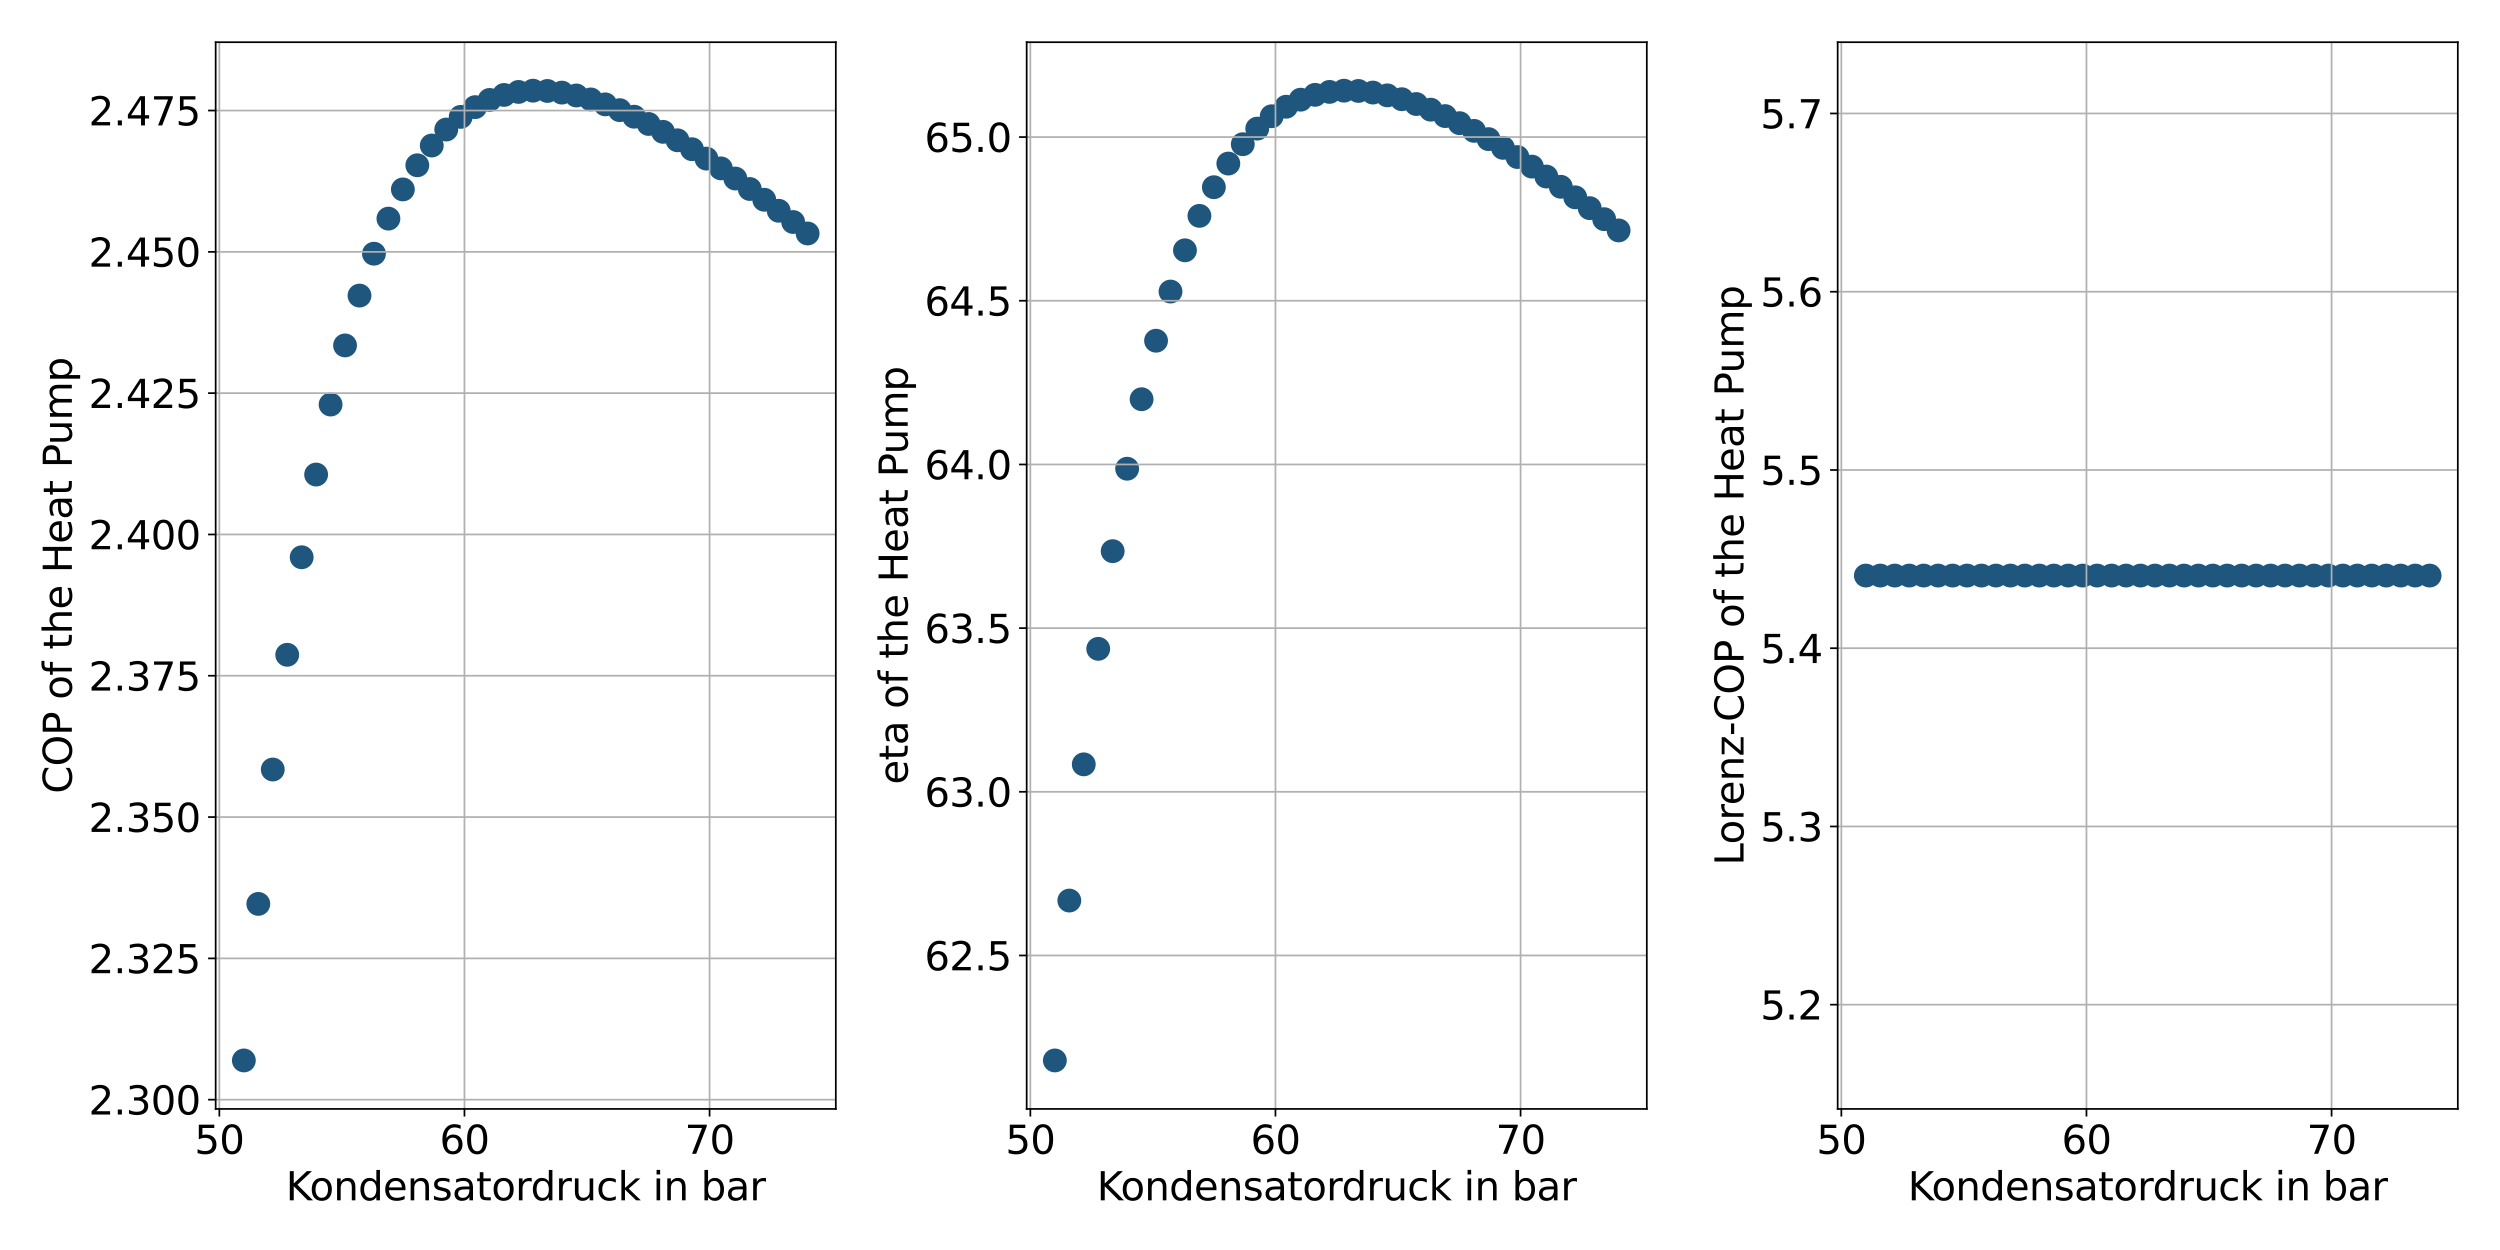 <?xml version="1.0" encoding="utf-8" standalone="no"?>
<!DOCTYPE svg PUBLIC "-//W3C//DTD SVG 1.1//EN"
  "http://www.w3.org/Graphics/SVG/1.1/DTD/svg11.dtd">
<svg xmlns:xlink="http://www.w3.org/1999/xlink" width="1152pt" height="576pt" viewBox="0 0 1152 576" xmlns="http://www.w3.org/2000/svg" version="1.1">
 <defs>
  <style type="text/css">*{stroke-linejoin: round; stroke-linecap: butt}</style>
 </defs>
 <g id="figure_1">
  <g id="patch_1">
   <path d="M 0 576 
L 1152 576 
L 1152 0 
L 0 0 
z
" style="fill: #ffffff"/>
  </g>
  <g id="axes_1">
   <g id="patch_2">
    <path d="M 99.38 511 
L 385.14 511 
L 385.14 19.44 
L 99.38 19.44 
z
" style="fill: #ffffff"/>
   </g>
   <g id="PathCollection_1">
    <defs>
     <path id="m66eb9a0f1f" d="M 0 5 
C 1.326 5 2.598 4.473 3.536 3.536 
C 4.473 2.598 5 1.326 5 0 
C 5 -1.326 4.473 -2.598 3.536 -3.536 
C 2.598 -4.473 1.326 -5 0 -5 
C -1.326 -5 -2.598 -4.473 -3.536 -3.536 
C -4.473 -2.598 -5 -1.326 -5 0 
C -5 1.326 -4.473 2.598 -3.536 3.536 
C -2.598 4.473 -1.326 5 0 5 
z
" style="stroke: #1f567d"/>
    </defs>
    <g clip-path="url(#pb2d393e1b3)">
     <use xlink:href="#m66eb9a0f1f" x="112.369" y="488.656" style="fill: #1f567d; stroke: #1f567d"/>
     <use xlink:href="#m66eb9a0f1f" x="119.03" y="416.518" style="fill: #1f567d; stroke: #1f567d"/>
     <use xlink:href="#m66eb9a0f1f" x="125.691" y="354.589" style="fill: #1f567d; stroke: #1f567d"/>
     <use xlink:href="#m66eb9a0f1f" x="132.352" y="301.73" style="fill: #1f567d; stroke: #1f567d"/>
     <use xlink:href="#m66eb9a0f1f" x="139.013" y="256.786" style="fill: #1f567d; stroke: #1f567d"/>
     <use xlink:href="#m66eb9a0f1f" x="145.674" y="218.673" style="fill: #1f567d; stroke: #1f567d"/>
     <use xlink:href="#m66eb9a0f1f" x="152.336" y="186.417" style="fill: #1f567d; stroke: #1f567d"/>
     <use xlink:href="#m66eb9a0f1f" x="158.997" y="159.171" style="fill: #1f567d; stroke: #1f567d"/>
     <use xlink:href="#m66eb9a0f1f" x="165.658" y="136.206" style="fill: #1f567d; stroke: #1f567d"/>
     <use xlink:href="#m66eb9a0f1f" x="172.319" y="116.905" style="fill: #1f567d; stroke: #1f567d"/>
     <use xlink:href="#m66eb9a0f1f" x="178.98" y="100.745" style="fill: #1f567d; stroke: #1f567d"/>
     <use xlink:href="#m66eb9a0f1f" x="185.641" y="87.286" style="fill: #1f567d; stroke: #1f567d"/>
     <use xlink:href="#m66eb9a0f1f" x="192.302" y="76.159" style="fill: #1f567d; stroke: #1f567d"/>
     <use xlink:href="#m66eb9a0f1f" x="198.963" y="67.049" style="fill: #1f567d; stroke: #1f567d"/>
     <use xlink:href="#m66eb9a0f1f" x="205.624" y="59.691" style="fill: #1f567d; stroke: #1f567d"/>
     <use xlink:href="#m66eb9a0f1f" x="212.285" y="53.861" style="fill: #1f567d; stroke: #1f567d"/>
     <use xlink:href="#m66eb9a0f1f" x="218.946" y="49.367" style="fill: #1f567d; stroke: #1f567d"/>
     <use xlink:href="#m66eb9a0f1f" x="225.607" y="46.044" style="fill: #1f567d; stroke: #1f567d"/>
     <use xlink:href="#m66eb9a0f1f" x="232.268" y="43.751" style="fill: #1f567d; stroke: #1f567d"/>
     <use xlink:href="#m66eb9a0f1f" x="238.929" y="42.366" style="fill: #1f567d; stroke: #1f567d"/>
     <use xlink:href="#m66eb9a0f1f" x="245.591" y="41.784" style="fill: #1f567d; stroke: #1f567d"/>
     <use xlink:href="#m66eb9a0f1f" x="252.252" y="41.913" style="fill: #1f567d; stroke: #1f567d"/>
     <use xlink:href="#m66eb9a0f1f" x="258.913" y="42.674" style="fill: #1f567d; stroke: #1f567d"/>
     <use xlink:href="#m66eb9a0f1f" x="265.574" y="43.996" style="fill: #1f567d; stroke: #1f567d"/>
     <use xlink:href="#m66eb9a0f1f" x="272.235" y="45.819" style="fill: #1f567d; stroke: #1f567d"/>
     <use xlink:href="#m66eb9a0f1f" x="278.896" y="48.089" style="fill: #1f567d; stroke: #1f567d"/>
     <use xlink:href="#m66eb9a0f1f" x="285.557" y="50.757" style="fill: #1f567d; stroke: #1f567d"/>
     <use xlink:href="#m66eb9a0f1f" x="292.218" y="53.782" style="fill: #1f567d; stroke: #1f567d"/>
     <use xlink:href="#m66eb9a0f1f" x="298.879" y="57.127" style="fill: #1f567d; stroke: #1f567d"/>
     <use xlink:href="#m66eb9a0f1f" x="305.54" y="60.757" style="fill: #1f567d; stroke: #1f567d"/>
     <use xlink:href="#m66eb9a0f1f" x="312.201" y="64.644" style="fill: #1f567d; stroke: #1f567d"/>
     <use xlink:href="#m66eb9a0f1f" x="318.862" y="68.761" style="fill: #1f567d; stroke: #1f567d"/>
     <use xlink:href="#m66eb9a0f1f" x="325.523" y="73.085" style="fill: #1f567d; stroke: #1f567d"/>
     <use xlink:href="#m66eb9a0f1f" x="332.184" y="77.593" style="fill: #1f567d; stroke: #1f567d"/>
     <use xlink:href="#m66eb9a0f1f" x="338.846" y="82.267" style="fill: #1f567d; stroke: #1f567d"/>
     <use xlink:href="#m66eb9a0f1f" x="345.507" y="87.09" style="fill: #1f567d; stroke: #1f567d"/>
     <use xlink:href="#m66eb9a0f1f" x="352.168" y="92.047" style="fill: #1f567d; stroke: #1f567d"/>
     <use xlink:href="#m66eb9a0f1f" x="358.829" y="97.122" style="fill: #1f567d; stroke: #1f567d"/>
     <use xlink:href="#m66eb9a0f1f" x="365.49" y="102.304" style="fill: #1f567d; stroke: #1f567d"/>
     <use xlink:href="#m66eb9a0f1f" x="372.151" y="107.582" style="fill: #1f567d; stroke: #1f567d"/>
    </g>
   </g>
   <g id="matplotlib.axis_1">
    <g id="xtick_1">
     <g id="line2d_1">
      <path d="M 101.074 511 
L 101.074 19.44 
" clip-path="url(#pb2d393e1b3)" style="fill: none; stroke: #b0b0b0; stroke-width: 0.8; stroke-linecap: square"/>
     </g>
     <g id="line2d_2">
      <defs>
       <path id="med6777dd26" d="M 0 0 
L 0 3.5 
" style="stroke: #000000; stroke-width: 0.8"/>
      </defs>
      <g>
       <use xlink:href="#med6777dd26" x="101.074" y="511" style="stroke: #000000; stroke-width: 0.8"/>
      </g>
     </g>
     <g id="text_1">
      <!-- 50 -->
      <g transform="translate(89.622 531.677) scale(0.18 -0.18)">
       <defs>
        <path id="DejaVuSans-35" d="M 691 4666 
L 3169 4666 
L 3169 4134 
L 1269 4134 
L 1269 2991 
Q 1406 3038 1543 3061 
Q 1681 3084 1819 3084 
Q 2600 3084 3056 2656 
Q 3513 2228 3513 1497 
Q 3513 744 3044 326 
Q 2575 -91 1722 -91 
Q 1428 -91 1123 -41 
Q 819 9 494 109 
L 494 744 
Q 775 591 1075 516 
Q 1375 441 1709 441 
Q 2250 441 2565 725 
Q 2881 1009 2881 1497 
Q 2881 1984 2565 2268 
Q 2250 2553 1709 2553 
Q 1456 2553 1204 2497 
Q 953 2441 691 2322 
L 691 4666 
z
" transform="scale(0.016)"/>
        <path id="DejaVuSans-30" d="M 2034 4250 
Q 1547 4250 1301 3770 
Q 1056 3291 1056 2328 
Q 1056 1369 1301 889 
Q 1547 409 2034 409 
Q 2525 409 2770 889 
Q 3016 1369 3016 2328 
Q 3016 3291 2770 3770 
Q 2525 4250 2034 4250 
z
M 2034 4750 
Q 2819 4750 3233 4129 
Q 3647 3509 3647 2328 
Q 3647 1150 3233 529 
Q 2819 -91 2034 -91 
Q 1250 -91 836 529 
Q 422 1150 422 2328 
Q 422 3509 836 4129 
Q 1250 4750 2034 4750 
z
" transform="scale(0.016)"/>
       </defs>
       <use xlink:href="#DejaVuSans-35"/>
       <use xlink:href="#DejaVuSans-30" x="63.623"/>
      </g>
     </g>
    </g>
    <g id="xtick_2">
     <g id="line2d_3">
      <path d="M 214.023 511 
L 214.023 19.44 
" clip-path="url(#pb2d393e1b3)" style="fill: none; stroke: #b0b0b0; stroke-width: 0.8; stroke-linecap: square"/>
     </g>
     <g id="line2d_4">
      <g>
       <use xlink:href="#med6777dd26" x="214.023" y="511" style="stroke: #000000; stroke-width: 0.8"/>
      </g>
     </g>
     <g id="text_2">
      <!-- 60 -->
      <g transform="translate(202.57 531.677) scale(0.18 -0.18)">
       <defs>
        <path id="DejaVuSans-36" d="M 2113 2584 
Q 1688 2584 1439 2293 
Q 1191 2003 1191 1497 
Q 1191 994 1439 701 
Q 1688 409 2113 409 
Q 2538 409 2786 701 
Q 3034 994 3034 1497 
Q 3034 2003 2786 2293 
Q 2538 2584 2113 2584 
z
M 3366 4563 
L 3366 3988 
Q 3128 4100 2886 4159 
Q 2644 4219 2406 4219 
Q 1781 4219 1451 3797 
Q 1122 3375 1075 2522 
Q 1259 2794 1537 2939 
Q 1816 3084 2150 3084 
Q 2853 3084 3261 2657 
Q 3669 2231 3669 1497 
Q 3669 778 3244 343 
Q 2819 -91 2113 -91 
Q 1303 -91 875 529 
Q 447 1150 447 2328 
Q 447 3434 972 4092 
Q 1497 4750 2381 4750 
Q 2619 4750 2861 4703 
Q 3103 4656 3366 4563 
z
" transform="scale(0.016)"/>
       </defs>
       <use xlink:href="#DejaVuSans-36"/>
       <use xlink:href="#DejaVuSans-30" x="63.623"/>
      </g>
     </g>
    </g>
    <g id="xtick_3">
     <g id="line2d_5">
      <path d="M 326.971 511 
L 326.971 19.44 
" clip-path="url(#pb2d393e1b3)" style="fill: none; stroke: #b0b0b0; stroke-width: 0.8; stroke-linecap: square"/>
     </g>
     <g id="line2d_6">
      <g>
       <use xlink:href="#med6777dd26" x="326.971" y="511" style="stroke: #000000; stroke-width: 0.8"/>
      </g>
     </g>
     <g id="text_3">
      <!-- 70 -->
      <g transform="translate(315.519 531.677) scale(0.18 -0.18)">
       <defs>
        <path id="DejaVuSans-37" d="M 525 4666 
L 3525 4666 
L 3525 4397 
L 1831 0 
L 1172 0 
L 2766 4134 
L 525 4134 
L 525 4666 
z
" transform="scale(0.016)"/>
       </defs>
       <use xlink:href="#DejaVuSans-37"/>
       <use xlink:href="#DejaVuSans-30" x="63.623"/>
      </g>
     </g>
    </g>
    <g id="text_4">
     <!-- Kondensatordruck in bar -->
     <g transform="translate(131.73 553.098) scale(0.18 -0.18)">
      <defs>
       <path id="DejaVuSans-4b" d="M 628 4666 
L 1259 4666 
L 1259 2694 
L 3353 4666 
L 4166 4666 
L 1850 2491 
L 4331 0 
L 3500 0 
L 1259 2247 
L 1259 0 
L 628 0 
L 628 4666 
z
" transform="scale(0.016)"/>
       <path id="DejaVuSans-6f" d="M 1959 3097 
Q 1497 3097 1228 2736 
Q 959 2375 959 1747 
Q 959 1119 1226 758 
Q 1494 397 1959 397 
Q 2419 397 2687 759 
Q 2956 1122 2956 1747 
Q 2956 2369 2687 2733 
Q 2419 3097 1959 3097 
z
M 1959 3584 
Q 2709 3584 3137 3096 
Q 3566 2609 3566 1747 
Q 3566 888 3137 398 
Q 2709 -91 1959 -91 
Q 1206 -91 779 398 
Q 353 888 353 1747 
Q 353 2609 779 3096 
Q 1206 3584 1959 3584 
z
" transform="scale(0.016)"/>
       <path id="DejaVuSans-6e" d="M 3513 2113 
L 3513 0 
L 2938 0 
L 2938 2094 
Q 2938 2591 2744 2837 
Q 2550 3084 2163 3084 
Q 1697 3084 1428 2787 
Q 1159 2491 1159 1978 
L 1159 0 
L 581 0 
L 581 3500 
L 1159 3500 
L 1159 2956 
Q 1366 3272 1645 3428 
Q 1925 3584 2291 3584 
Q 2894 3584 3203 3211 
Q 3513 2838 3513 2113 
z
" transform="scale(0.016)"/>
       <path id="DejaVuSans-64" d="M 2906 2969 
L 2906 4863 
L 3481 4863 
L 3481 0 
L 2906 0 
L 2906 525 
Q 2725 213 2448 61 
Q 2172 -91 1784 -91 
Q 1150 -91 751 415 
Q 353 922 353 1747 
Q 353 2572 751 3078 
Q 1150 3584 1784 3584 
Q 2172 3584 2448 3432 
Q 2725 3281 2906 2969 
z
M 947 1747 
Q 947 1113 1208 752 
Q 1469 391 1925 391 
Q 2381 391 2643 752 
Q 2906 1113 2906 1747 
Q 2906 2381 2643 2742 
Q 2381 3103 1925 3103 
Q 1469 3103 1208 2742 
Q 947 2381 947 1747 
z
" transform="scale(0.016)"/>
       <path id="DejaVuSans-65" d="M 3597 1894 
L 3597 1613 
L 953 1613 
Q 991 1019 1311 708 
Q 1631 397 2203 397 
Q 2534 397 2845 478 
Q 3156 559 3463 722 
L 3463 178 
Q 3153 47 2828 -22 
Q 2503 -91 2169 -91 
Q 1331 -91 842 396 
Q 353 884 353 1716 
Q 353 2575 817 3079 
Q 1281 3584 2069 3584 
Q 2775 3584 3186 3129 
Q 3597 2675 3597 1894 
z
M 3022 2063 
Q 3016 2534 2758 2815 
Q 2500 3097 2075 3097 
Q 1594 3097 1305 2825 
Q 1016 2553 972 2059 
L 3022 2063 
z
" transform="scale(0.016)"/>
       <path id="DejaVuSans-73" d="M 2834 3397 
L 2834 2853 
Q 2591 2978 2328 3040 
Q 2066 3103 1784 3103 
Q 1356 3103 1142 2972 
Q 928 2841 928 2578 
Q 928 2378 1081 2264 
Q 1234 2150 1697 2047 
L 1894 2003 
Q 2506 1872 2764 1633 
Q 3022 1394 3022 966 
Q 3022 478 2636 193 
Q 2250 -91 1575 -91 
Q 1294 -91 989 -36 
Q 684 19 347 128 
L 347 722 
Q 666 556 975 473 
Q 1284 391 1588 391 
Q 1994 391 2212 530 
Q 2431 669 2431 922 
Q 2431 1156 2273 1281 
Q 2116 1406 1581 1522 
L 1381 1569 
Q 847 1681 609 1914 
Q 372 2147 372 2553 
Q 372 3047 722 3315 
Q 1072 3584 1716 3584 
Q 2034 3584 2315 3537 
Q 2597 3491 2834 3397 
z
" transform="scale(0.016)"/>
       <path id="DejaVuSans-61" d="M 2194 1759 
Q 1497 1759 1228 1600 
Q 959 1441 959 1056 
Q 959 750 1161 570 
Q 1363 391 1709 391 
Q 2188 391 2477 730 
Q 2766 1069 2766 1631 
L 2766 1759 
L 2194 1759 
z
M 3341 1997 
L 3341 0 
L 2766 0 
L 2766 531 
Q 2569 213 2275 61 
Q 1981 -91 1556 -91 
Q 1019 -91 701 211 
Q 384 513 384 1019 
Q 384 1609 779 1909 
Q 1175 2209 1959 2209 
L 2766 2209 
L 2766 2266 
Q 2766 2663 2505 2880 
Q 2244 3097 1772 3097 
Q 1472 3097 1187 3025 
Q 903 2953 641 2809 
L 641 3341 
Q 956 3463 1253 3523 
Q 1550 3584 1831 3584 
Q 2591 3584 2966 3190 
Q 3341 2797 3341 1997 
z
" transform="scale(0.016)"/>
       <path id="DejaVuSans-74" d="M 1172 4494 
L 1172 3500 
L 2356 3500 
L 2356 3053 
L 1172 3053 
L 1172 1153 
Q 1172 725 1289 603 
Q 1406 481 1766 481 
L 2356 481 
L 2356 0 
L 1766 0 
Q 1100 0 847 248 
Q 594 497 594 1153 
L 594 3053 
L 172 3053 
L 172 3500 
L 594 3500 
L 594 4494 
L 1172 4494 
z
" transform="scale(0.016)"/>
       <path id="DejaVuSans-72" d="M 2631 2963 
Q 2534 3019 2420 3045 
Q 2306 3072 2169 3072 
Q 1681 3072 1420 2755 
Q 1159 2438 1159 1844 
L 1159 0 
L 581 0 
L 581 3500 
L 1159 3500 
L 1159 2956 
Q 1341 3275 1631 3429 
Q 1922 3584 2338 3584 
Q 2397 3584 2469 3576 
Q 2541 3569 2628 3553 
L 2631 2963 
z
" transform="scale(0.016)"/>
       <path id="DejaVuSans-75" d="M 544 1381 
L 544 3500 
L 1119 3500 
L 1119 1403 
Q 1119 906 1312 657 
Q 1506 409 1894 409 
Q 2359 409 2629 706 
Q 2900 1003 2900 1516 
L 2900 3500 
L 3475 3500 
L 3475 0 
L 2900 0 
L 2900 538 
Q 2691 219 2414 64 
Q 2138 -91 1772 -91 
Q 1169 -91 856 284 
Q 544 659 544 1381 
z
M 1991 3584 
L 1991 3584 
z
" transform="scale(0.016)"/>
       <path id="DejaVuSans-63" d="M 3122 3366 
L 3122 2828 
Q 2878 2963 2633 3030 
Q 2388 3097 2138 3097 
Q 1578 3097 1268 2742 
Q 959 2388 959 1747 
Q 959 1106 1268 751 
Q 1578 397 2138 397 
Q 2388 397 2633 464 
Q 2878 531 3122 666 
L 3122 134 
Q 2881 22 2623 -34 
Q 2366 -91 2075 -91 
Q 1284 -91 818 406 
Q 353 903 353 1747 
Q 353 2603 823 3093 
Q 1294 3584 2113 3584 
Q 2378 3584 2631 3529 
Q 2884 3475 3122 3366 
z
" transform="scale(0.016)"/>
       <path id="DejaVuSans-6b" d="M 581 4863 
L 1159 4863 
L 1159 1991 
L 2875 3500 
L 3609 3500 
L 1753 1863 
L 3688 0 
L 2938 0 
L 1159 1709 
L 1159 0 
L 581 0 
L 581 4863 
z
" transform="scale(0.016)"/>
       <path id="DejaVuSans-20" transform="scale(0.016)"/>
       <path id="DejaVuSans-69" d="M 603 3500 
L 1178 3500 
L 1178 0 
L 603 0 
L 603 3500 
z
M 603 4863 
L 1178 4863 
L 1178 4134 
L 603 4134 
L 603 4863 
z
" transform="scale(0.016)"/>
       <path id="DejaVuSans-62" d="M 3116 1747 
Q 3116 2381 2855 2742 
Q 2594 3103 2138 3103 
Q 1681 3103 1420 2742 
Q 1159 2381 1159 1747 
Q 1159 1113 1420 752 
Q 1681 391 2138 391 
Q 2594 391 2855 752 
Q 3116 1113 3116 1747 
z
M 1159 2969 
Q 1341 3281 1617 3432 
Q 1894 3584 2278 3584 
Q 2916 3584 3314 3078 
Q 3713 2572 3713 1747 
Q 3713 922 3314 415 
Q 2916 -91 2278 -91 
Q 1894 -91 1617 61 
Q 1341 213 1159 525 
L 1159 0 
L 581 0 
L 581 4863 
L 1159 4863 
L 1159 2969 
z
" transform="scale(0.016)"/>
      </defs>
      <use xlink:href="#DejaVuSans-4b"/>
      <use xlink:href="#DejaVuSans-6f" x="60.576"/>
      <use xlink:href="#DejaVuSans-6e" x="121.758"/>
      <use xlink:href="#DejaVuSans-64" x="185.137"/>
      <use xlink:href="#DejaVuSans-65" x="248.613"/>
      <use xlink:href="#DejaVuSans-6e" x="310.137"/>
      <use xlink:href="#DejaVuSans-73" x="373.516"/>
      <use xlink:href="#DejaVuSans-61" x="425.615"/>
      <use xlink:href="#DejaVuSans-74" x="486.895"/>
      <use xlink:href="#DejaVuSans-6f" x="526.104"/>
      <use xlink:href="#DejaVuSans-72" x="587.285"/>
      <use xlink:href="#DejaVuSans-64" x="626.648"/>
      <use xlink:href="#DejaVuSans-72" x="690.125"/>
      <use xlink:href="#DejaVuSans-75" x="731.238"/>
      <use xlink:href="#DejaVuSans-63" x="794.617"/>
      <use xlink:href="#DejaVuSans-6b" x="849.598"/>
      <use xlink:href="#DejaVuSans-20" x="907.508"/>
      <use xlink:href="#DejaVuSans-69" x="939.295"/>
      <use xlink:href="#DejaVuSans-6e" x="967.078"/>
      <use xlink:href="#DejaVuSans-20" x="1030.457"/>
      <use xlink:href="#DejaVuSans-62" x="1062.244"/>
      <use xlink:href="#DejaVuSans-61" x="1125.721"/>
      <use xlink:href="#DejaVuSans-72" x="1187"/>
     </g>
    </g>
   </g>
   <g id="matplotlib.axis_2">
    <g id="ytick_1">
     <g id="line2d_7">
      <path d="M 99.38 506.729 
L 385.14 506.729 
" clip-path="url(#pb2d393e1b3)" style="fill: none; stroke: #b0b0b0; stroke-width: 0.8; stroke-linecap: square"/>
     </g>
     <g id="line2d_8">
      <defs>
       <path id="mfaff696db9" d="M 0 0 
L -3.5 0 
" style="stroke: #000000; stroke-width: 0.8"/>
      </defs>
      <g>
       <use xlink:href="#mfaff696db9" x="99.38" y="506.729" style="stroke: #000000; stroke-width: 0.8"/>
      </g>
     </g>
     <g id="text_5">
      <!-- 2.300 -->
      <g transform="translate(40.849 513.568) scale(0.18 -0.18)">
       <defs>
        <path id="DejaVuSans-32" d="M 1228 531 
L 3431 531 
L 3431 0 
L 469 0 
L 469 531 
Q 828 903 1448 1529 
Q 2069 2156 2228 2338 
Q 2531 2678 2651 2914 
Q 2772 3150 2772 3378 
Q 2772 3750 2511 3984 
Q 2250 4219 1831 4219 
Q 1534 4219 1204 4116 
Q 875 4013 500 3803 
L 500 4441 
Q 881 4594 1212 4672 
Q 1544 4750 1819 4750 
Q 2544 4750 2975 4387 
Q 3406 4025 3406 3419 
Q 3406 3131 3298 2873 
Q 3191 2616 2906 2266 
Q 2828 2175 2409 1742 
Q 1991 1309 1228 531 
z
" transform="scale(0.016)"/>
        <path id="DejaVuSans-2e" d="M 684 794 
L 1344 794 
L 1344 0 
L 684 0 
L 684 794 
z
" transform="scale(0.016)"/>
        <path id="DejaVuSans-33" d="M 2597 2516 
Q 3050 2419 3304 2112 
Q 3559 1806 3559 1356 
Q 3559 666 3084 287 
Q 2609 -91 1734 -91 
Q 1441 -91 1130 -33 
Q 819 25 488 141 
L 488 750 
Q 750 597 1062 519 
Q 1375 441 1716 441 
Q 2309 441 2620 675 
Q 2931 909 2931 1356 
Q 2931 1769 2642 2001 
Q 2353 2234 1838 2234 
L 1294 2234 
L 1294 2753 
L 1863 2753 
Q 2328 2753 2575 2939 
Q 2822 3125 2822 3475 
Q 2822 3834 2567 4026 
Q 2313 4219 1838 4219 
Q 1578 4219 1281 4162 
Q 984 4106 628 3988 
L 628 4550 
Q 988 4650 1302 4700 
Q 1616 4750 1894 4750 
Q 2613 4750 3031 4423 
Q 3450 4097 3450 3541 
Q 3450 3153 3228 2886 
Q 3006 2619 2597 2516 
z
" transform="scale(0.016)"/>
       </defs>
       <use xlink:href="#DejaVuSans-32"/>
       <use xlink:href="#DejaVuSans-2e" x="63.623"/>
       <use xlink:href="#DejaVuSans-33" x="95.41"/>
       <use xlink:href="#DejaVuSans-30" x="159.033"/>
       <use xlink:href="#DejaVuSans-30" x="222.656"/>
      </g>
     </g>
    </g>
    <g id="ytick_2">
     <g id="line2d_9">
      <path d="M 99.38 441.616 
L 385.14 441.616 
" clip-path="url(#pb2d393e1b3)" style="fill: none; stroke: #b0b0b0; stroke-width: 0.8; stroke-linecap: square"/>
     </g>
     <g id="line2d_10">
      <g>
       <use xlink:href="#mfaff696db9" x="99.38" y="441.616" style="stroke: #000000; stroke-width: 0.8"/>
      </g>
     </g>
     <g id="text_6">
      <!-- 2.325 -->
      <g transform="translate(40.849 448.454) scale(0.18 -0.18)">
       <use xlink:href="#DejaVuSans-32"/>
       <use xlink:href="#DejaVuSans-2e" x="63.623"/>
       <use xlink:href="#DejaVuSans-33" x="95.41"/>
       <use xlink:href="#DejaVuSans-32" x="159.033"/>
       <use xlink:href="#DejaVuSans-35" x="222.656"/>
      </g>
     </g>
    </g>
    <g id="ytick_3">
     <g id="line2d_11">
      <path d="M 99.38 376.502 
L 385.14 376.502 
" clip-path="url(#pb2d393e1b3)" style="fill: none; stroke: #b0b0b0; stroke-width: 0.8; stroke-linecap: square"/>
     </g>
     <g id="line2d_12">
      <g>
       <use xlink:href="#mfaff696db9" x="99.38" y="376.502" style="stroke: #000000; stroke-width: 0.8"/>
      </g>
     </g>
     <g id="text_7">
      <!-- 2.350 -->
      <g transform="translate(40.849 383.341) scale(0.18 -0.18)">
       <use xlink:href="#DejaVuSans-32"/>
       <use xlink:href="#DejaVuSans-2e" x="63.623"/>
       <use xlink:href="#DejaVuSans-33" x="95.41"/>
       <use xlink:href="#DejaVuSans-35" x="159.033"/>
       <use xlink:href="#DejaVuSans-30" x="222.656"/>
      </g>
     </g>
    </g>
    <g id="ytick_4">
     <g id="line2d_13">
      <path d="M 99.38 311.388 
L 385.14 311.388 
" clip-path="url(#pb2d393e1b3)" style="fill: none; stroke: #b0b0b0; stroke-width: 0.8; stroke-linecap: square"/>
     </g>
     <g id="line2d_14">
      <g>
       <use xlink:href="#mfaff696db9" x="99.38" y="311.388" style="stroke: #000000; stroke-width: 0.8"/>
      </g>
     </g>
     <g id="text_8">
      <!-- 2.375 -->
      <g transform="translate(40.849 318.227) scale(0.18 -0.18)">
       <use xlink:href="#DejaVuSans-32"/>
       <use xlink:href="#DejaVuSans-2e" x="63.623"/>
       <use xlink:href="#DejaVuSans-33" x="95.41"/>
       <use xlink:href="#DejaVuSans-37" x="159.033"/>
       <use xlink:href="#DejaVuSans-35" x="222.656"/>
      </g>
     </g>
    </g>
    <g id="ytick_5">
     <g id="line2d_15">
      <path d="M 99.38 246.275 
L 385.14 246.275 
" clip-path="url(#pb2d393e1b3)" style="fill: none; stroke: #b0b0b0; stroke-width: 0.8; stroke-linecap: square"/>
     </g>
     <g id="line2d_16">
      <g>
       <use xlink:href="#mfaff696db9" x="99.38" y="246.275" style="stroke: #000000; stroke-width: 0.8"/>
      </g>
     </g>
     <g id="text_9">
      <!-- 2.400 -->
      <g transform="translate(40.849 253.114) scale(0.18 -0.18)">
       <defs>
        <path id="DejaVuSans-34" d="M 2419 4116 
L 825 1625 
L 2419 1625 
L 2419 4116 
z
M 2253 4666 
L 3047 4666 
L 3047 1625 
L 3713 1625 
L 3713 1100 
L 3047 1100 
L 3047 0 
L 2419 0 
L 2419 1100 
L 313 1100 
L 313 1709 
L 2253 4666 
z
" transform="scale(0.016)"/>
       </defs>
       <use xlink:href="#DejaVuSans-32"/>
       <use xlink:href="#DejaVuSans-2e" x="63.623"/>
       <use xlink:href="#DejaVuSans-34" x="95.41"/>
       <use xlink:href="#DejaVuSans-30" x="159.033"/>
       <use xlink:href="#DejaVuSans-30" x="222.656"/>
      </g>
     </g>
    </g>
    <g id="ytick_6">
     <g id="line2d_17">
      <path d="M 99.38 181.161 
L 385.14 181.161 
" clip-path="url(#pb2d393e1b3)" style="fill: none; stroke: #b0b0b0; stroke-width: 0.8; stroke-linecap: square"/>
     </g>
     <g id="line2d_18">
      <g>
       <use xlink:href="#mfaff696db9" x="99.38" y="181.161" style="stroke: #000000; stroke-width: 0.8"/>
      </g>
     </g>
     <g id="text_10">
      <!-- 2.425 -->
      <g transform="translate(40.849 188) scale(0.18 -0.18)">
       <use xlink:href="#DejaVuSans-32"/>
       <use xlink:href="#DejaVuSans-2e" x="63.623"/>
       <use xlink:href="#DejaVuSans-34" x="95.41"/>
       <use xlink:href="#DejaVuSans-32" x="159.033"/>
       <use xlink:href="#DejaVuSans-35" x="222.656"/>
      </g>
     </g>
    </g>
    <g id="ytick_7">
     <g id="line2d_19">
      <path d="M 99.38 116.048 
L 385.14 116.048 
" clip-path="url(#pb2d393e1b3)" style="fill: none; stroke: #b0b0b0; stroke-width: 0.8; stroke-linecap: square"/>
     </g>
     <g id="line2d_20">
      <g>
       <use xlink:href="#mfaff696db9" x="99.38" y="116.048" style="stroke: #000000; stroke-width: 0.8"/>
      </g>
     </g>
     <g id="text_11">
      <!-- 2.450 -->
      <g transform="translate(40.849 122.886) scale(0.18 -0.18)">
       <use xlink:href="#DejaVuSans-32"/>
       <use xlink:href="#DejaVuSans-2e" x="63.623"/>
       <use xlink:href="#DejaVuSans-34" x="95.41"/>
       <use xlink:href="#DejaVuSans-35" x="159.033"/>
       <use xlink:href="#DejaVuSans-30" x="222.656"/>
      </g>
     </g>
    </g>
    <g id="ytick_8">
     <g id="line2d_21">
      <path d="M 99.38 50.934 
L 385.14 50.934 
" clip-path="url(#pb2d393e1b3)" style="fill: none; stroke: #b0b0b0; stroke-width: 0.8; stroke-linecap: square"/>
     </g>
     <g id="line2d_22">
      <g>
       <use xlink:href="#mfaff696db9" x="99.38" y="50.934" style="stroke: #000000; stroke-width: 0.8"/>
      </g>
     </g>
     <g id="text_12">
      <!-- 2.475 -->
      <g transform="translate(40.849 57.773) scale(0.18 -0.18)">
       <use xlink:href="#DejaVuSans-32"/>
       <use xlink:href="#DejaVuSans-2e" x="63.623"/>
       <use xlink:href="#DejaVuSans-34" x="95.41"/>
       <use xlink:href="#DejaVuSans-37" x="159.033"/>
       <use xlink:href="#DejaVuSans-35" x="222.656"/>
      </g>
     </g>
    </g>
    <g id="text_13">
     <!-- COP of the Heat Pump -->
     <g transform="translate(33.106 365.705) rotate(-90) scale(0.18 -0.18)">
      <defs>
       <path id="DejaVuSans-43" d="M 4122 4306 
L 4122 3641 
Q 3803 3938 3442 4084 
Q 3081 4231 2675 4231 
Q 1875 4231 1450 3742 
Q 1025 3253 1025 2328 
Q 1025 1406 1450 917 
Q 1875 428 2675 428 
Q 3081 428 3442 575 
Q 3803 722 4122 1019 
L 4122 359 
Q 3791 134 3420 21 
Q 3050 -91 2638 -91 
Q 1578 -91 968 557 
Q 359 1206 359 2328 
Q 359 3453 968 4101 
Q 1578 4750 2638 4750 
Q 3056 4750 3426 4639 
Q 3797 4528 4122 4306 
z
" transform="scale(0.016)"/>
       <path id="DejaVuSans-4f" d="M 2522 4238 
Q 1834 4238 1429 3725 
Q 1025 3213 1025 2328 
Q 1025 1447 1429 934 
Q 1834 422 2522 422 
Q 3209 422 3611 934 
Q 4013 1447 4013 2328 
Q 4013 3213 3611 3725 
Q 3209 4238 2522 4238 
z
M 2522 4750 
Q 3503 4750 4090 4092 
Q 4678 3434 4678 2328 
Q 4678 1225 4090 567 
Q 3503 -91 2522 -91 
Q 1538 -91 948 565 
Q 359 1222 359 2328 
Q 359 3434 948 4092 
Q 1538 4750 2522 4750 
z
" transform="scale(0.016)"/>
       <path id="DejaVuSans-50" d="M 1259 4147 
L 1259 2394 
L 2053 2394 
Q 2494 2394 2734 2622 
Q 2975 2850 2975 3272 
Q 2975 3691 2734 3919 
Q 2494 4147 2053 4147 
L 1259 4147 
z
M 628 4666 
L 2053 4666 
Q 2838 4666 3239 4311 
Q 3641 3956 3641 3272 
Q 3641 2581 3239 2228 
Q 2838 1875 2053 1875 
L 1259 1875 
L 1259 0 
L 628 0 
L 628 4666 
z
" transform="scale(0.016)"/>
       <path id="DejaVuSans-66" d="M 2375 4863 
L 2375 4384 
L 1825 4384 
Q 1516 4384 1395 4259 
Q 1275 4134 1275 3809 
L 1275 3500 
L 2222 3500 
L 2222 3053 
L 1275 3053 
L 1275 0 
L 697 0 
L 697 3053 
L 147 3053 
L 147 3500 
L 697 3500 
L 697 3744 
Q 697 4328 969 4595 
Q 1241 4863 1831 4863 
L 2375 4863 
z
" transform="scale(0.016)"/>
       <path id="DejaVuSans-68" d="M 3513 2113 
L 3513 0 
L 2938 0 
L 2938 2094 
Q 2938 2591 2744 2837 
Q 2550 3084 2163 3084 
Q 1697 3084 1428 2787 
Q 1159 2491 1159 1978 
L 1159 0 
L 581 0 
L 581 4863 
L 1159 4863 
L 1159 2956 
Q 1366 3272 1645 3428 
Q 1925 3584 2291 3584 
Q 2894 3584 3203 3211 
Q 3513 2838 3513 2113 
z
" transform="scale(0.016)"/>
       <path id="DejaVuSans-48" d="M 628 4666 
L 1259 4666 
L 1259 2753 
L 3553 2753 
L 3553 4666 
L 4184 4666 
L 4184 0 
L 3553 0 
L 3553 2222 
L 1259 2222 
L 1259 0 
L 628 0 
L 628 4666 
z
" transform="scale(0.016)"/>
       <path id="DejaVuSans-6d" d="M 3328 2828 
Q 3544 3216 3844 3400 
Q 4144 3584 4550 3584 
Q 5097 3584 5394 3201 
Q 5691 2819 5691 2113 
L 5691 0 
L 5113 0 
L 5113 2094 
Q 5113 2597 4934 2840 
Q 4756 3084 4391 3084 
Q 3944 3084 3684 2787 
Q 3425 2491 3425 1978 
L 3425 0 
L 2847 0 
L 2847 2094 
Q 2847 2600 2669 2842 
Q 2491 3084 2119 3084 
Q 1678 3084 1418 2786 
Q 1159 2488 1159 1978 
L 1159 0 
L 581 0 
L 581 3500 
L 1159 3500 
L 1159 2956 
Q 1356 3278 1631 3431 
Q 1906 3584 2284 3584 
Q 2666 3584 2933 3390 
Q 3200 3197 3328 2828 
z
" transform="scale(0.016)"/>
       <path id="DejaVuSans-70" d="M 1159 525 
L 1159 -1331 
L 581 -1331 
L 581 3500 
L 1159 3500 
L 1159 2969 
Q 1341 3281 1617 3432 
Q 1894 3584 2278 3584 
Q 2916 3584 3314 3078 
Q 3713 2572 3713 1747 
Q 3713 922 3314 415 
Q 2916 -91 2278 -91 
Q 1894 -91 1617 61 
Q 1341 213 1159 525 
z
M 3116 1747 
Q 3116 2381 2855 2742 
Q 2594 3103 2138 3103 
Q 1681 3103 1420 2742 
Q 1159 2381 1159 1747 
Q 1159 1113 1420 752 
Q 1681 391 2138 391 
Q 2594 391 2855 752 
Q 3116 1113 3116 1747 
z
" transform="scale(0.016)"/>
      </defs>
      <use xlink:href="#DejaVuSans-43"/>
      <use xlink:href="#DejaVuSans-4f" x="69.824"/>
      <use xlink:href="#DejaVuSans-50" x="148.535"/>
      <use xlink:href="#DejaVuSans-20" x="208.838"/>
      <use xlink:href="#DejaVuSans-6f" x="240.625"/>
      <use xlink:href="#DejaVuSans-66" x="301.807"/>
      <use xlink:href="#DejaVuSans-20" x="337.012"/>
      <use xlink:href="#DejaVuSans-74" x="368.799"/>
      <use xlink:href="#DejaVuSans-68" x="408.008"/>
      <use xlink:href="#DejaVuSans-65" x="471.387"/>
      <use xlink:href="#DejaVuSans-20" x="532.91"/>
      <use xlink:href="#DejaVuSans-48" x="564.697"/>
      <use xlink:href="#DejaVuSans-65" x="639.893"/>
      <use xlink:href="#DejaVuSans-61" x="701.416"/>
      <use xlink:href="#DejaVuSans-74" x="762.695"/>
      <use xlink:href="#DejaVuSans-20" x="801.904"/>
      <use xlink:href="#DejaVuSans-50" x="833.691"/>
      <use xlink:href="#DejaVuSans-75" x="892.244"/>
      <use xlink:href="#DejaVuSans-6d" x="955.623"/>
      <use xlink:href="#DejaVuSans-70" x="1053.035"/>
     </g>
    </g>
   </g>
   <g id="patch_3">
    <path d="M 99.38 511 
L 99.38 19.44 
" style="fill: none; stroke: #000000; stroke-width: 0.8; stroke-linejoin: miter; stroke-linecap: square"/>
   </g>
   <g id="patch_4">
    <path d="M 385.14 511 
L 385.14 19.44 
" style="fill: none; stroke: #000000; stroke-width: 0.8; stroke-linejoin: miter; stroke-linecap: square"/>
   </g>
   <g id="patch_5">
    <path d="M 99.38 511 
L 385.14 511 
" style="fill: none; stroke: #000000; stroke-width: 0.8; stroke-linejoin: miter; stroke-linecap: square"/>
   </g>
   <g id="patch_6">
    <path d="M 99.38 19.44 
L 385.14 19.44 
" style="fill: none; stroke: #000000; stroke-width: 0.8; stroke-linejoin: miter; stroke-linecap: square"/>
   </g>
  </g>
  <g id="axes_2">
   <g id="patch_7">
    <path d="M 473.09 511 
L 758.85 511 
L 758.85 19.44 
L 473.09 19.44 
z
" style="fill: #ffffff"/>
   </g>
   <g id="PathCollection_2">
    <g clip-path="url(#p0527a81687)">
     <use xlink:href="#m66eb9a0f1f" x="486.079" y="488.656" style="fill: #1f567d; stroke: #1f567d"/>
     <use xlink:href="#m66eb9a0f1f" x="492.74" y="414.98" style="fill: #1f567d; stroke: #1f567d"/>
     <use xlink:href="#m66eb9a0f1f" x="499.401" y="352.212" style="fill: #1f567d; stroke: #1f567d"/>
     <use xlink:href="#m66eb9a0f1f" x="506.062" y="298.985" style="fill: #1f567d; stroke: #1f567d"/>
     <use xlink:href="#m66eb9a0f1f" x="512.723" y="253.977" style="fill: #1f567d; stroke: #1f567d"/>
     <use xlink:href="#m66eb9a0f1f" x="519.384" y="215.987" style="fill: #1f567d; stroke: #1f567d"/>
     <use xlink:href="#m66eb9a0f1f" x="526.046" y="183.964" style="fill: #1f567d; stroke: #1f567d"/>
     <use xlink:href="#m66eb9a0f1f" x="532.707" y="157.004" style="fill: #1f567d; stroke: #1f567d"/>
     <use xlink:href="#m66eb9a0f1f" x="539.368" y="134.344" style="fill: #1f567d; stroke: #1f567d"/>
     <use xlink:href="#m66eb9a0f1f" x="546.029" y="115.344" style="fill: #1f567d; stroke: #1f567d"/>
     <use xlink:href="#m66eb9a0f1f" x="552.69" y="99.467" style="fill: #1f567d; stroke: #1f567d"/>
     <use xlink:href="#m66eb9a0f1f" x="559.351" y="86.267" style="fill: #1f567d; stroke: #1f567d"/>
     <use xlink:href="#m66eb9a0f1f" x="566.012" y="75.368" style="fill: #1f567d; stroke: #1f567d"/>
     <use xlink:href="#m66eb9a0f1f" x="572.673" y="66.455" style="fill: #1f567d; stroke: #1f567d"/>
     <use xlink:href="#m66eb9a0f1f" x="579.334" y="59.263" style="fill: #1f567d; stroke: #1f567d"/>
     <use xlink:href="#m66eb9a0f1f" x="585.995" y="53.569" style="fill: #1f567d; stroke: #1f567d"/>
     <use xlink:href="#m66eb9a0f1f" x="592.656" y="49.181" style="fill: #1f567d; stroke: #1f567d"/>
     <use xlink:href="#m66eb9a0f1f" x="599.317" y="45.939" style="fill: #1f567d; stroke: #1f567d"/>
     <use xlink:href="#m66eb9a0f1f" x="605.978" y="43.702" style="fill: #1f567d; stroke: #1f567d"/>
     <use xlink:href="#m66eb9a0f1f" x="612.639" y="42.351" style="fill: #1f567d; stroke: #1f567d"/>
     <use xlink:href="#m66eb9a0f1f" x="619.301" y="41.784" style="fill: #1f567d; stroke: #1f567d"/>
     <use xlink:href="#m66eb9a0f1f" x="625.962" y="41.91" style="fill: #1f567d; stroke: #1f567d"/>
     <use xlink:href="#m66eb9a0f1f" x="632.623" y="42.652" style="fill: #1f567d; stroke: #1f567d"/>
     <use xlink:href="#m66eb9a0f1f" x="639.284" y="43.942" style="fill: #1f567d; stroke: #1f567d"/>
     <use xlink:href="#m66eb9a0f1f" x="645.945" y="45.72" style="fill: #1f567d; stroke: #1f567d"/>
     <use xlink:href="#m66eb9a0f1f" x="652.606" y="47.934" style="fill: #1f567d; stroke: #1f567d"/>
     <use xlink:href="#m66eb9a0f1f" x="659.267" y="50.538" style="fill: #1f567d; stroke: #1f567d"/>
     <use xlink:href="#m66eb9a0f1f" x="665.928" y="53.492" style="fill: #1f567d; stroke: #1f567d"/>
     <use xlink:href="#m66eb9a0f1f" x="672.589" y="56.758" style="fill: #1f567d; stroke: #1f567d"/>
     <use xlink:href="#m66eb9a0f1f" x="679.25" y="60.305" style="fill: #1f567d; stroke: #1f567d"/>
     <use xlink:href="#m66eb9a0f1f" x="685.911" y="64.104" style="fill: #1f567d; stroke: #1f567d"/>
     <use xlink:href="#m66eb9a0f1f" x="692.572" y="68.13" style="fill: #1f567d; stroke: #1f567d"/>
     <use xlink:href="#m66eb9a0f1f" x="699.233" y="72.359" style="fill: #1f567d; stroke: #1f567d"/>
     <use xlink:href="#m66eb9a0f1f" x="705.894" y="76.772" style="fill: #1f567d; stroke: #1f567d"/>
     <use xlink:href="#m66eb9a0f1f" x="712.556" y="81.349" style="fill: #1f567d; stroke: #1f567d"/>
     <use xlink:href="#m66eb9a0f1f" x="719.217" y="86.075" style="fill: #1f567d; stroke: #1f567d"/>
     <use xlink:href="#m66eb9a0f1f" x="725.878" y="90.933" style="fill: #1f567d; stroke: #1f567d"/>
     <use xlink:href="#m66eb9a0f1f" x="732.539" y="95.912" style="fill: #1f567d; stroke: #1f567d"/>
     <use xlink:href="#m66eb9a0f1f" x="739.2" y="100.998" style="fill: #1f567d; stroke: #1f567d"/>
     <use xlink:href="#m66eb9a0f1f" x="745.861" y="106.181" style="fill: #1f567d; stroke: #1f567d"/>
    </g>
   </g>
   <g id="matplotlib.axis_3">
    <g id="xtick_4">
     <g id="line2d_23">
      <path d="M 474.784 511 
L 474.784 19.44 
" clip-path="url(#p0527a81687)" style="fill: none; stroke: #b0b0b0; stroke-width: 0.8; stroke-linecap: square"/>
     </g>
     <g id="line2d_24">
      <g>
       <use xlink:href="#med6777dd26" x="474.784" y="511" style="stroke: #000000; stroke-width: 0.8"/>
      </g>
     </g>
     <g id="text_14">
      <!-- 50 -->
      <g transform="translate(463.332 531.677) scale(0.18 -0.18)">
       <use xlink:href="#DejaVuSans-35"/>
       <use xlink:href="#DejaVuSans-30" x="63.623"/>
      </g>
     </g>
    </g>
    <g id="xtick_5">
     <g id="line2d_25">
      <path d="M 587.733 511 
L 587.733 19.44 
" clip-path="url(#p0527a81687)" style="fill: none; stroke: #b0b0b0; stroke-width: 0.8; stroke-linecap: square"/>
     </g>
     <g id="line2d_26">
      <g>
       <use xlink:href="#med6777dd26" x="587.733" y="511" style="stroke: #000000; stroke-width: 0.8"/>
      </g>
     </g>
     <g id="text_15">
      <!-- 60 -->
      <g transform="translate(576.28 531.677) scale(0.18 -0.18)">
       <use xlink:href="#DejaVuSans-36"/>
       <use xlink:href="#DejaVuSans-30" x="63.623"/>
      </g>
     </g>
    </g>
    <g id="xtick_6">
     <g id="line2d_27">
      <path d="M 700.681 511 
L 700.681 19.44 
" clip-path="url(#p0527a81687)" style="fill: none; stroke: #b0b0b0; stroke-width: 0.8; stroke-linecap: square"/>
     </g>
     <g id="line2d_28">
      <g>
       <use xlink:href="#med6777dd26" x="700.681" y="511" style="stroke: #000000; stroke-width: 0.8"/>
      </g>
     </g>
     <g id="text_16">
      <!-- 70 -->
      <g transform="translate(689.229 531.677) scale(0.18 -0.18)">
       <use xlink:href="#DejaVuSans-37"/>
       <use xlink:href="#DejaVuSans-30" x="63.623"/>
      </g>
     </g>
    </g>
    <g id="text_17">
     <!-- Kondensatordruck in bar -->
     <g transform="translate(505.44 553.098) scale(0.18 -0.18)">
      <use xlink:href="#DejaVuSans-4b"/>
      <use xlink:href="#DejaVuSans-6f" x="60.576"/>
      <use xlink:href="#DejaVuSans-6e" x="121.758"/>
      <use xlink:href="#DejaVuSans-64" x="185.137"/>
      <use xlink:href="#DejaVuSans-65" x="248.613"/>
      <use xlink:href="#DejaVuSans-6e" x="310.137"/>
      <use xlink:href="#DejaVuSans-73" x="373.516"/>
      <use xlink:href="#DejaVuSans-61" x="425.615"/>
      <use xlink:href="#DejaVuSans-74" x="486.895"/>
      <use xlink:href="#DejaVuSans-6f" x="526.104"/>
      <use xlink:href="#DejaVuSans-72" x="587.285"/>
      <use xlink:href="#DejaVuSans-64" x="626.648"/>
      <use xlink:href="#DejaVuSans-72" x="690.125"/>
      <use xlink:href="#DejaVuSans-75" x="731.238"/>
      <use xlink:href="#DejaVuSans-63" x="794.617"/>
      <use xlink:href="#DejaVuSans-6b" x="849.598"/>
      <use xlink:href="#DejaVuSans-20" x="907.508"/>
      <use xlink:href="#DejaVuSans-69" x="939.295"/>
      <use xlink:href="#DejaVuSans-6e" x="967.078"/>
      <use xlink:href="#DejaVuSans-20" x="1030.457"/>
      <use xlink:href="#DejaVuSans-62" x="1062.244"/>
      <use xlink:href="#DejaVuSans-61" x="1125.721"/>
      <use xlink:href="#DejaVuSans-72" x="1187"/>
     </g>
    </g>
   </g>
   <g id="matplotlib.axis_4">
    <g id="ytick_9">
     <g id="line2d_29">
      <path d="M 473.09 440.288 
L 758.85 440.288 
" clip-path="url(#p0527a81687)" style="fill: none; stroke: #b0b0b0; stroke-width: 0.8; stroke-linecap: square"/>
     </g>
     <g id="line2d_30">
      <g>
       <use xlink:href="#mfaff696db9" x="473.09" y="440.288" style="stroke: #000000; stroke-width: 0.8"/>
      </g>
     </g>
     <g id="text_18">
      <!-- 62.5 -->
      <g transform="translate(426.012 447.127) scale(0.18 -0.18)">
       <use xlink:href="#DejaVuSans-36"/>
       <use xlink:href="#DejaVuSans-32" x="63.623"/>
       <use xlink:href="#DejaVuSans-2e" x="127.246"/>
       <use xlink:href="#DejaVuSans-35" x="159.033"/>
      </g>
     </g>
    </g>
    <g id="ytick_10">
     <g id="line2d_31">
      <path d="M 473.09 364.863 
L 758.85 364.863 
" clip-path="url(#p0527a81687)" style="fill: none; stroke: #b0b0b0; stroke-width: 0.8; stroke-linecap: square"/>
     </g>
     <g id="line2d_32">
      <g>
       <use xlink:href="#mfaff696db9" x="473.09" y="364.863" style="stroke: #000000; stroke-width: 0.8"/>
      </g>
     </g>
     <g id="text_19">
      <!-- 63.0 -->
      <g transform="translate(426.012 371.701) scale(0.18 -0.18)">
       <use xlink:href="#DejaVuSans-36"/>
       <use xlink:href="#DejaVuSans-33" x="63.623"/>
       <use xlink:href="#DejaVuSans-2e" x="127.246"/>
       <use xlink:href="#DejaVuSans-30" x="159.033"/>
      </g>
     </g>
    </g>
    <g id="ytick_11">
     <g id="line2d_33">
      <path d="M 473.09 289.437 
L 758.85 289.437 
" clip-path="url(#p0527a81687)" style="fill: none; stroke: #b0b0b0; stroke-width: 0.8; stroke-linecap: square"/>
     </g>
     <g id="line2d_34">
      <g>
       <use xlink:href="#mfaff696db9" x="473.09" y="289.437" style="stroke: #000000; stroke-width: 0.8"/>
      </g>
     </g>
     <g id="text_20">
      <!-- 63.5 -->
      <g transform="translate(426.012 296.276) scale(0.18 -0.18)">
       <use xlink:href="#DejaVuSans-36"/>
       <use xlink:href="#DejaVuSans-33" x="63.623"/>
       <use xlink:href="#DejaVuSans-2e" x="127.246"/>
       <use xlink:href="#DejaVuSans-35" x="159.033"/>
      </g>
     </g>
    </g>
    <g id="ytick_12">
     <g id="line2d_35">
      <path d="M 473.09 214.012 
L 758.85 214.012 
" clip-path="url(#p0527a81687)" style="fill: none; stroke: #b0b0b0; stroke-width: 0.8; stroke-linecap: square"/>
     </g>
     <g id="line2d_36">
      <g>
       <use xlink:href="#mfaff696db9" x="473.09" y="214.012" style="stroke: #000000; stroke-width: 0.8"/>
      </g>
     </g>
     <g id="text_21">
      <!-- 64.0 -->
      <g transform="translate(426.012 220.851) scale(0.18 -0.18)">
       <use xlink:href="#DejaVuSans-36"/>
       <use xlink:href="#DejaVuSans-34" x="63.623"/>
       <use xlink:href="#DejaVuSans-2e" x="127.246"/>
       <use xlink:href="#DejaVuSans-30" x="159.033"/>
      </g>
     </g>
    </g>
    <g id="ytick_13">
     <g id="line2d_37">
      <path d="M 473.09 138.587 
L 758.85 138.587 
" clip-path="url(#p0527a81687)" style="fill: none; stroke: #b0b0b0; stroke-width: 0.8; stroke-linecap: square"/>
     </g>
     <g id="line2d_38">
      <g>
       <use xlink:href="#mfaff696db9" x="473.09" y="138.587" style="stroke: #000000; stroke-width: 0.8"/>
      </g>
     </g>
     <g id="text_22">
      <!-- 64.5 -->
      <g transform="translate(426.012 145.425) scale(0.18 -0.18)">
       <use xlink:href="#DejaVuSans-36"/>
       <use xlink:href="#DejaVuSans-34" x="63.623"/>
       <use xlink:href="#DejaVuSans-2e" x="127.246"/>
       <use xlink:href="#DejaVuSans-35" x="159.033"/>
      </g>
     </g>
    </g>
    <g id="ytick_14">
     <g id="line2d_39">
      <path d="M 473.09 63.161 
L 758.85 63.161 
" clip-path="url(#p0527a81687)" style="fill: none; stroke: #b0b0b0; stroke-width: 0.8; stroke-linecap: square"/>
     </g>
     <g id="line2d_40">
      <g>
       <use xlink:href="#mfaff696db9" x="473.09" y="63.161" style="stroke: #000000; stroke-width: 0.8"/>
      </g>
     </g>
     <g id="text_23">
      <!-- 65.0 -->
      <g transform="translate(426.012 70) scale(0.18 -0.18)">
       <use xlink:href="#DejaVuSans-36"/>
       <use xlink:href="#DejaVuSans-35" x="63.623"/>
       <use xlink:href="#DejaVuSans-2e" x="127.246"/>
       <use xlink:href="#DejaVuSans-30" x="159.033"/>
      </g>
     </g>
    </g>
    <g id="text_24">
     <!-- eta of the Heat Pump -->
     <g transform="translate(418.268 361.49) rotate(-90) scale(0.18 -0.18)">
      <use xlink:href="#DejaVuSans-65"/>
      <use xlink:href="#DejaVuSans-74" x="61.523"/>
      <use xlink:href="#DejaVuSans-61" x="100.732"/>
      <use xlink:href="#DejaVuSans-20" x="162.012"/>
      <use xlink:href="#DejaVuSans-6f" x="193.799"/>
      <use xlink:href="#DejaVuSans-66" x="254.98"/>
      <use xlink:href="#DejaVuSans-20" x="290.186"/>
      <use xlink:href="#DejaVuSans-74" x="321.973"/>
      <use xlink:href="#DejaVuSans-68" x="361.182"/>
      <use xlink:href="#DejaVuSans-65" x="424.561"/>
      <use xlink:href="#DejaVuSans-20" x="486.084"/>
      <use xlink:href="#DejaVuSans-48" x="517.871"/>
      <use xlink:href="#DejaVuSans-65" x="593.066"/>
      <use xlink:href="#DejaVuSans-61" x="654.59"/>
      <use xlink:href="#DejaVuSans-74" x="715.869"/>
      <use xlink:href="#DejaVuSans-20" x="755.078"/>
      <use xlink:href="#DejaVuSans-50" x="786.865"/>
      <use xlink:href="#DejaVuSans-75" x="845.418"/>
      <use xlink:href="#DejaVuSans-6d" x="908.797"/>
      <use xlink:href="#DejaVuSans-70" x="1006.209"/>
     </g>
    </g>
   </g>
   <g id="patch_8">
    <path d="M 473.09 511 
L 473.09 19.44 
" style="fill: none; stroke: #000000; stroke-width: 0.8; stroke-linejoin: miter; stroke-linecap: square"/>
   </g>
   <g id="patch_9">
    <path d="M 758.85 511 
L 758.85 19.44 
" style="fill: none; stroke: #000000; stroke-width: 0.8; stroke-linejoin: miter; stroke-linecap: square"/>
   </g>
   <g id="patch_10">
    <path d="M 473.09 511 
L 758.85 511 
" style="fill: none; stroke: #000000; stroke-width: 0.8; stroke-linejoin: miter; stroke-linecap: square"/>
   </g>
   <g id="patch_11">
    <path d="M 473.09 19.44 
L 758.85 19.44 
" style="fill: none; stroke: #000000; stroke-width: 0.8; stroke-linejoin: miter; stroke-linecap: square"/>
   </g>
  </g>
  <g id="axes_3">
   <g id="patch_12">
    <path d="M 846.8 511 
L 1132.56 511 
L 1132.56 19.44 
L 846.8 19.44 
z
" style="fill: #ffffff"/>
   </g>
   <g id="PathCollection_3">
    <g clip-path="url(#p6e718df8b9)">
     <use xlink:href="#m66eb9a0f1f" x="859.789" y="265.22" style="fill: #1f567d; stroke: #1f567d"/>
     <use xlink:href="#m66eb9a0f1f" x="866.45" y="265.22" style="fill: #1f567d; stroke: #1f567d"/>
     <use xlink:href="#m66eb9a0f1f" x="873.111" y="265.22" style="fill: #1f567d; stroke: #1f567d"/>
     <use xlink:href="#m66eb9a0f1f" x="879.772" y="265.22" style="fill: #1f567d; stroke: #1f567d"/>
     <use xlink:href="#m66eb9a0f1f" x="886.433" y="265.22" style="fill: #1f567d; stroke: #1f567d"/>
     <use xlink:href="#m66eb9a0f1f" x="893.094" y="265.22" style="fill: #1f567d; stroke: #1f567d"/>
     <use xlink:href="#m66eb9a0f1f" x="899.756" y="265.22" style="fill: #1f567d; stroke: #1f567d"/>
     <use xlink:href="#m66eb9a0f1f" x="906.417" y="265.22" style="fill: #1f567d; stroke: #1f567d"/>
     <use xlink:href="#m66eb9a0f1f" x="913.078" y="265.22" style="fill: #1f567d; stroke: #1f567d"/>
     <use xlink:href="#m66eb9a0f1f" x="919.739" y="265.22" style="fill: #1f567d; stroke: #1f567d"/>
     <use xlink:href="#m66eb9a0f1f" x="926.4" y="265.22" style="fill: #1f567d; stroke: #1f567d"/>
     <use xlink:href="#m66eb9a0f1f" x="933.061" y="265.22" style="fill: #1f567d; stroke: #1f567d"/>
     <use xlink:href="#m66eb9a0f1f" x="939.722" y="265.22" style="fill: #1f567d; stroke: #1f567d"/>
     <use xlink:href="#m66eb9a0f1f" x="946.383" y="265.22" style="fill: #1f567d; stroke: #1f567d"/>
     <use xlink:href="#m66eb9a0f1f" x="953.044" y="265.22" style="fill: #1f567d; stroke: #1f567d"/>
     <use xlink:href="#m66eb9a0f1f" x="959.705" y="265.22" style="fill: #1f567d; stroke: #1f567d"/>
     <use xlink:href="#m66eb9a0f1f" x="966.366" y="265.22" style="fill: #1f567d; stroke: #1f567d"/>
     <use xlink:href="#m66eb9a0f1f" x="973.027" y="265.22" style="fill: #1f567d; stroke: #1f567d"/>
     <use xlink:href="#m66eb9a0f1f" x="979.688" y="265.22" style="fill: #1f567d; stroke: #1f567d"/>
     <use xlink:href="#m66eb9a0f1f" x="986.349" y="265.22" style="fill: #1f567d; stroke: #1f567d"/>
     <use xlink:href="#m66eb9a0f1f" x="993.011" y="265.22" style="fill: #1f567d; stroke: #1f567d"/>
     <use xlink:href="#m66eb9a0f1f" x="999.672" y="265.22" style="fill: #1f567d; stroke: #1f567d"/>
     <use xlink:href="#m66eb9a0f1f" x="1006.333" y="265.22" style="fill: #1f567d; stroke: #1f567d"/>
     <use xlink:href="#m66eb9a0f1f" x="1012.994" y="265.22" style="fill: #1f567d; stroke: #1f567d"/>
     <use xlink:href="#m66eb9a0f1f" x="1019.655" y="265.22" style="fill: #1f567d; stroke: #1f567d"/>
     <use xlink:href="#m66eb9a0f1f" x="1026.316" y="265.22" style="fill: #1f567d; stroke: #1f567d"/>
     <use xlink:href="#m66eb9a0f1f" x="1032.977" y="265.22" style="fill: #1f567d; stroke: #1f567d"/>
     <use xlink:href="#m66eb9a0f1f" x="1039.638" y="265.22" style="fill: #1f567d; stroke: #1f567d"/>
     <use xlink:href="#m66eb9a0f1f" x="1046.299" y="265.22" style="fill: #1f567d; stroke: #1f567d"/>
     <use xlink:href="#m66eb9a0f1f" x="1052.96" y="265.22" style="fill: #1f567d; stroke: #1f567d"/>
     <use xlink:href="#m66eb9a0f1f" x="1059.621" y="265.22" style="fill: #1f567d; stroke: #1f567d"/>
     <use xlink:href="#m66eb9a0f1f" x="1066.282" y="265.22" style="fill: #1f567d; stroke: #1f567d"/>
     <use xlink:href="#m66eb9a0f1f" x="1072.943" y="265.22" style="fill: #1f567d; stroke: #1f567d"/>
     <use xlink:href="#m66eb9a0f1f" x="1079.604" y="265.22" style="fill: #1f567d; stroke: #1f567d"/>
     <use xlink:href="#m66eb9a0f1f" x="1086.266" y="265.22" style="fill: #1f567d; stroke: #1f567d"/>
     <use xlink:href="#m66eb9a0f1f" x="1092.927" y="265.22" style="fill: #1f567d; stroke: #1f567d"/>
     <use xlink:href="#m66eb9a0f1f" x="1099.588" y="265.22" style="fill: #1f567d; stroke: #1f567d"/>
     <use xlink:href="#m66eb9a0f1f" x="1106.249" y="265.22" style="fill: #1f567d; stroke: #1f567d"/>
     <use xlink:href="#m66eb9a0f1f" x="1112.91" y="265.22" style="fill: #1f567d; stroke: #1f567d"/>
     <use xlink:href="#m66eb9a0f1f" x="1119.571" y="265.22" style="fill: #1f567d; stroke: #1f567d"/>
    </g>
   </g>
   <g id="matplotlib.axis_5">
    <g id="xtick_7">
     <g id="line2d_41">
      <path d="M 848.494 511 
L 848.494 19.44 
" clip-path="url(#p6e718df8b9)" style="fill: none; stroke: #b0b0b0; stroke-width: 0.8; stroke-linecap: square"/>
     </g>
     <g id="line2d_42">
      <g>
       <use xlink:href="#med6777dd26" x="848.494" y="511" style="stroke: #000000; stroke-width: 0.8"/>
      </g>
     </g>
     <g id="text_25">
      <!-- 50 -->
      <g transform="translate(837.042 531.677) scale(0.18 -0.18)">
       <use xlink:href="#DejaVuSans-35"/>
       <use xlink:href="#DejaVuSans-30" x="63.623"/>
      </g>
     </g>
    </g>
    <g id="xtick_8">
     <g id="line2d_43">
      <path d="M 961.443 511 
L 961.443 19.44 
" clip-path="url(#p6e718df8b9)" style="fill: none; stroke: #b0b0b0; stroke-width: 0.8; stroke-linecap: square"/>
     </g>
     <g id="line2d_44">
      <g>
       <use xlink:href="#med6777dd26" x="961.443" y="511" style="stroke: #000000; stroke-width: 0.8"/>
      </g>
     </g>
     <g id="text_26">
      <!-- 60 -->
      <g transform="translate(949.99 531.677) scale(0.18 -0.18)">
       <use xlink:href="#DejaVuSans-36"/>
       <use xlink:href="#DejaVuSans-30" x="63.623"/>
      </g>
     </g>
    </g>
    <g id="xtick_9">
     <g id="line2d_45">
      <path d="M 1074.391 511 
L 1074.391 19.44 
" clip-path="url(#p6e718df8b9)" style="fill: none; stroke: #b0b0b0; stroke-width: 0.8; stroke-linecap: square"/>
     </g>
     <g id="line2d_46">
      <g>
       <use xlink:href="#med6777dd26" x="1074.391" y="511" style="stroke: #000000; stroke-width: 0.8"/>
      </g>
     </g>
     <g id="text_27">
      <!-- 70 -->
      <g transform="translate(1062.939 531.677) scale(0.18 -0.18)">
       <use xlink:href="#DejaVuSans-37"/>
       <use xlink:href="#DejaVuSans-30" x="63.623"/>
      </g>
     </g>
    </g>
    <g id="text_28">
     <!-- Kondensatordruck in bar -->
     <g transform="translate(879.15 553.098) scale(0.18 -0.18)">
      <use xlink:href="#DejaVuSans-4b"/>
      <use xlink:href="#DejaVuSans-6f" x="60.576"/>
      <use xlink:href="#DejaVuSans-6e" x="121.758"/>
      <use xlink:href="#DejaVuSans-64" x="185.137"/>
      <use xlink:href="#DejaVuSans-65" x="248.613"/>
      <use xlink:href="#DejaVuSans-6e" x="310.137"/>
      <use xlink:href="#DejaVuSans-73" x="373.516"/>
      <use xlink:href="#DejaVuSans-61" x="425.615"/>
      <use xlink:href="#DejaVuSans-74" x="486.895"/>
      <use xlink:href="#DejaVuSans-6f" x="526.104"/>
      <use xlink:href="#DejaVuSans-72" x="587.285"/>
      <use xlink:href="#DejaVuSans-64" x="626.648"/>
      <use xlink:href="#DejaVuSans-72" x="690.125"/>
      <use xlink:href="#DejaVuSans-75" x="731.238"/>
      <use xlink:href="#DejaVuSans-63" x="794.617"/>
      <use xlink:href="#DejaVuSans-6b" x="849.598"/>
      <use xlink:href="#DejaVuSans-20" x="907.508"/>
      <use xlink:href="#DejaVuSans-69" x="939.295"/>
      <use xlink:href="#DejaVuSans-6e" x="967.078"/>
      <use xlink:href="#DejaVuSans-20" x="1030.457"/>
      <use xlink:href="#DejaVuSans-62" x="1062.244"/>
      <use xlink:href="#DejaVuSans-61" x="1125.721"/>
      <use xlink:href="#DejaVuSans-72" x="1187"/>
     </g>
    </g>
   </g>
   <g id="matplotlib.axis_6">
    <g id="ytick_15">
     <g id="line2d_47">
      <path d="M 846.8 462.964 
L 1132.56 462.964 
" clip-path="url(#p6e718df8b9)" style="fill: none; stroke: #b0b0b0; stroke-width: 0.8; stroke-linecap: square"/>
     </g>
     <g id="line2d_48">
      <g>
       <use xlink:href="#mfaff696db9" x="846.8" y="462.964" style="stroke: #000000; stroke-width: 0.8"/>
      </g>
     </g>
     <g id="text_29">
      <!-- 5.2 -->
      <g transform="translate(811.174 469.802) scale(0.18 -0.18)">
       <use xlink:href="#DejaVuSans-35"/>
       <use xlink:href="#DejaVuSans-2e" x="63.623"/>
       <use xlink:href="#DejaVuSans-32" x="95.41"/>
      </g>
     </g>
    </g>
    <g id="ytick_16">
     <g id="line2d_49">
      <path d="M 846.8 380.829 
L 1132.56 380.829 
" clip-path="url(#p6e718df8b9)" style="fill: none; stroke: #b0b0b0; stroke-width: 0.8; stroke-linecap: square"/>
     </g>
     <g id="line2d_50">
      <g>
       <use xlink:href="#mfaff696db9" x="846.8" y="380.829" style="stroke: #000000; stroke-width: 0.8"/>
      </g>
     </g>
     <g id="text_30">
      <!-- 5.3 -->
      <g transform="translate(811.174 387.668) scale(0.18 -0.18)">
       <use xlink:href="#DejaVuSans-35"/>
       <use xlink:href="#DejaVuSans-2e" x="63.623"/>
       <use xlink:href="#DejaVuSans-33" x="95.41"/>
      </g>
     </g>
    </g>
    <g id="ytick_17">
     <g id="line2d_51">
      <path d="M 846.8 298.695 
L 1132.56 298.695 
" clip-path="url(#p6e718df8b9)" style="fill: none; stroke: #b0b0b0; stroke-width: 0.8; stroke-linecap: square"/>
     </g>
     <g id="line2d_52">
      <g>
       <use xlink:href="#mfaff696db9" x="846.8" y="298.695" style="stroke: #000000; stroke-width: 0.8"/>
      </g>
     </g>
     <g id="text_31">
      <!-- 5.4 -->
      <g transform="translate(811.174 305.534) scale(0.18 -0.18)">
       <use xlink:href="#DejaVuSans-35"/>
       <use xlink:href="#DejaVuSans-2e" x="63.623"/>
       <use xlink:href="#DejaVuSans-34" x="95.41"/>
      </g>
     </g>
    </g>
    <g id="ytick_18">
     <g id="line2d_53">
      <path d="M 846.8 216.561 
L 1132.56 216.561 
" clip-path="url(#p6e718df8b9)" style="fill: none; stroke: #b0b0b0; stroke-width: 0.8; stroke-linecap: square"/>
     </g>
     <g id="line2d_54">
      <g>
       <use xlink:href="#mfaff696db9" x="846.8" y="216.561" style="stroke: #000000; stroke-width: 0.8"/>
      </g>
     </g>
     <g id="text_32">
      <!-- 5.5 -->
      <g transform="translate(811.174 223.399) scale(0.18 -0.18)">
       <use xlink:href="#DejaVuSans-35"/>
       <use xlink:href="#DejaVuSans-2e" x="63.623"/>
       <use xlink:href="#DejaVuSans-35" x="95.41"/>
      </g>
     </g>
    </g>
    <g id="ytick_19">
     <g id="line2d_55">
      <path d="M 846.8 134.426 
L 1132.56 134.426 
" clip-path="url(#p6e718df8b9)" style="fill: none; stroke: #b0b0b0; stroke-width: 0.8; stroke-linecap: square"/>
     </g>
     <g id="line2d_56">
      <g>
       <use xlink:href="#mfaff696db9" x="846.8" y="134.426" style="stroke: #000000; stroke-width: 0.8"/>
      </g>
     </g>
     <g id="text_33">
      <!-- 5.6 -->
      <g transform="translate(811.174 141.265) scale(0.18 -0.18)">
       <use xlink:href="#DejaVuSans-35"/>
       <use xlink:href="#DejaVuSans-2e" x="63.623"/>
       <use xlink:href="#DejaVuSans-36" x="95.41"/>
      </g>
     </g>
    </g>
    <g id="ytick_20">
     <g id="line2d_57">
      <path d="M 846.8 52.292 
L 1132.56 52.292 
" clip-path="url(#p6e718df8b9)" style="fill: none; stroke: #b0b0b0; stroke-width: 0.8; stroke-linecap: square"/>
     </g>
     <g id="line2d_58">
      <g>
       <use xlink:href="#mfaff696db9" x="846.8" y="52.292" style="stroke: #000000; stroke-width: 0.8"/>
      </g>
     </g>
     <g id="text_34">
      <!-- 5.7 -->
      <g transform="translate(811.174 59.131) scale(0.18 -0.18)">
       <use xlink:href="#DejaVuSans-35"/>
       <use xlink:href="#DejaVuSans-2e" x="63.623"/>
       <use xlink:href="#DejaVuSans-37" x="95.41"/>
      </g>
     </g>
    </g>
    <g id="text_35">
     <!-- Lorenz-COP of the Heat Pump -->
     <g transform="translate(803.431 398.779) rotate(-90) scale(0.18 -0.18)">
      <defs>
       <path id="DejaVuSans-4c" d="M 628 4666 
L 1259 4666 
L 1259 531 
L 3531 531 
L 3531 0 
L 628 0 
L 628 4666 
z
" transform="scale(0.016)"/>
       <path id="DejaVuSans-7a" d="M 353 3500 
L 3084 3500 
L 3084 2975 
L 922 459 
L 3084 459 
L 3084 0 
L 275 0 
L 275 525 
L 2438 3041 
L 353 3041 
L 353 3500 
z
" transform="scale(0.016)"/>
       <path id="DejaVuSans-2d" d="M 313 2009 
L 1997 2009 
L 1997 1497 
L 313 1497 
L 313 2009 
z
" transform="scale(0.016)"/>
      </defs>
      <use xlink:href="#DejaVuSans-4c"/>
      <use xlink:href="#DejaVuSans-6f" x="53.963"/>
      <use xlink:href="#DejaVuSans-72" x="115.145"/>
      <use xlink:href="#DejaVuSans-65" x="154.008"/>
      <use xlink:href="#DejaVuSans-6e" x="215.531"/>
      <use xlink:href="#DejaVuSans-7a" x="278.91"/>
      <use xlink:href="#DejaVuSans-2d" x="331.4"/>
      <use xlink:href="#DejaVuSans-43" x="367.484"/>
      <use xlink:href="#DejaVuSans-4f" x="437.309"/>
      <use xlink:href="#DejaVuSans-50" x="516.02"/>
      <use xlink:href="#DejaVuSans-20" x="576.322"/>
      <use xlink:href="#DejaVuSans-6f" x="608.109"/>
      <use xlink:href="#DejaVuSans-66" x="669.291"/>
      <use xlink:href="#DejaVuSans-20" x="704.496"/>
      <use xlink:href="#DejaVuSans-74" x="736.283"/>
      <use xlink:href="#DejaVuSans-68" x="775.492"/>
      <use xlink:href="#DejaVuSans-65" x="838.871"/>
      <use xlink:href="#DejaVuSans-20" x="900.395"/>
      <use xlink:href="#DejaVuSans-48" x="932.182"/>
      <use xlink:href="#DejaVuSans-65" x="1007.377"/>
      <use xlink:href="#DejaVuSans-61" x="1068.9"/>
      <use xlink:href="#DejaVuSans-74" x="1130.18"/>
      <use xlink:href="#DejaVuSans-20" x="1169.389"/>
      <use xlink:href="#DejaVuSans-50" x="1201.176"/>
      <use xlink:href="#DejaVuSans-75" x="1259.729"/>
      <use xlink:href="#DejaVuSans-6d" x="1323.107"/>
      <use xlink:href="#DejaVuSans-70" x="1420.52"/>
     </g>
    </g>
   </g>
   <g id="patch_13">
    <path d="M 846.8 511 
L 846.8 19.44 
" style="fill: none; stroke: #000000; stroke-width: 0.8; stroke-linejoin: miter; stroke-linecap: square"/>
   </g>
   <g id="patch_14">
    <path d="M 1132.56 511 
L 1132.56 19.44 
" style="fill: none; stroke: #000000; stroke-width: 0.8; stroke-linejoin: miter; stroke-linecap: square"/>
   </g>
   <g id="patch_15">
    <path d="M 846.8 511 
L 1132.56 511 
" style="fill: none; stroke: #000000; stroke-width: 0.8; stroke-linejoin: miter; stroke-linecap: square"/>
   </g>
   <g id="patch_16">
    <path d="M 846.8 19.44 
L 1132.56 19.44 
" style="fill: none; stroke: #000000; stroke-width: 0.8; stroke-linejoin: miter; stroke-linecap: square"/>
   </g>
  </g>
 </g>
 <defs>
  <clipPath id="pb2d393e1b3">
   <rect x="99.38" y="19.44" width="285.76" height="491.56"/>
  </clipPath>
  <clipPath id="p0527a81687">
   <rect x="473.09" y="19.44" width="285.76" height="491.56"/>
  </clipPath>
  <clipPath id="p6e718df8b9">
   <rect x="846.8" y="19.44" width="285.76" height="491.56"/>
  </clipPath>
 </defs>
</svg>
